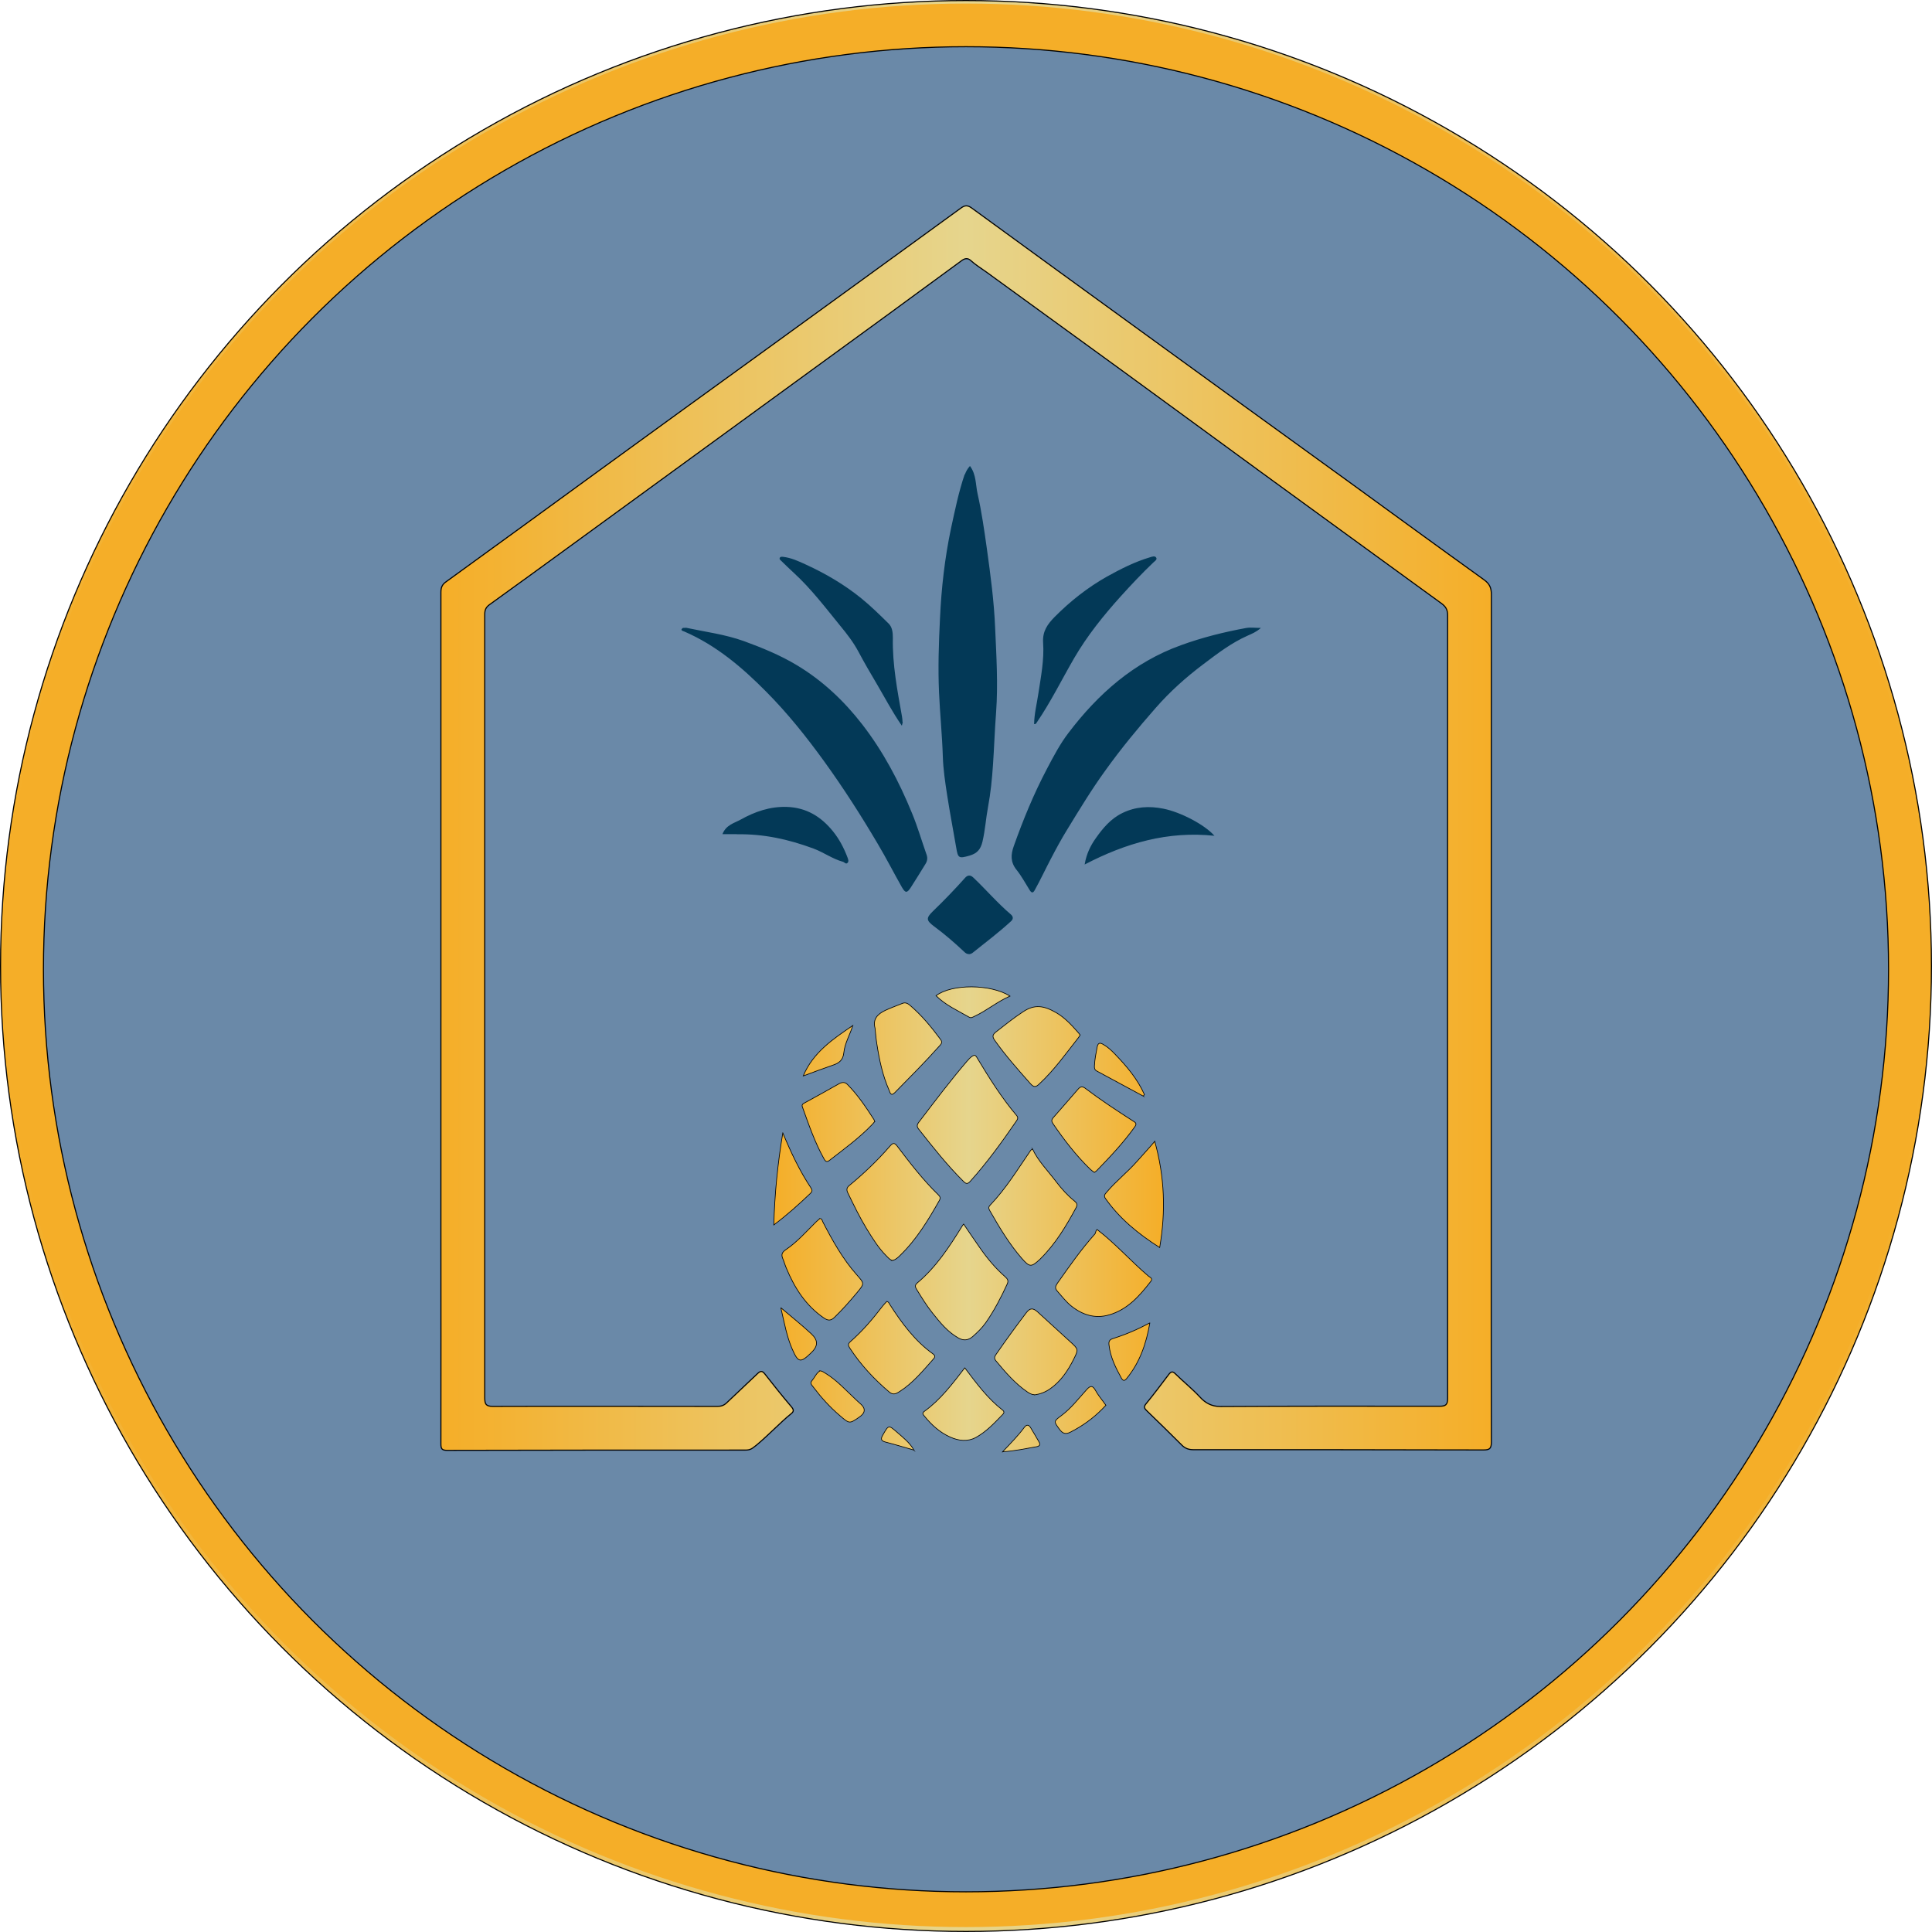 <?xml version="1.0" encoding="UTF-8"?>
<svg xmlns="http://www.w3.org/2000/svg" version="1.1" xmlns:xlink="http://www.w3.org/1999/xlink" viewBox="0 0 1418.4 1418.4">
  <defs>
    <style>
      .cls-1 {
        stroke: #f5ae28;
        stroke-width: 40px;
      }

      .cls-1, .cls-2, .cls-3, .cls-4, .cls-5, .cls-6 {
        stroke-miterlimit: 10;
      }

      .cls-1, .cls-5 {
        fill: none;
      }

      .cls-7, .cls-8, .cls-9 {
        stroke-width: 0px;
      }

      .cls-7, .cls-9 {
        fill: #033957;
      }

      .cls-8 {
        fill: #000;
      }

      .cls-8, .cls-9, .cls-10, .cls-5 {
        display: none;
      }

      .cls-2 {
        fill: url(#Gold_Gadient-2);
      }

      .cls-2, .cls-3, .cls-4, .cls-5, .cls-6 {
        stroke: #000;
      }

      .cls-2, .cls-3, .cls-5, .cls-6 {
        stroke-width: .8px;
      }

      .cls-3 {
        fill: url(#Gold_Gadient);
      }

      .cls-4 {
        fill: url(#Gold_Gadient-3);
        stroke-width: .5px;
      }

      .cls-6 {
        fill: #6a89a8;
      }
    </style>
    <linearGradient id="Gold_Gadient" data-name="Gold Gadient" x1=".4" y1="709.2" x2="1418" y2="709.2" gradientUnits="userSpaceOnUse">
      <stop offset="0" stop-color="#f5ae28"/>
      <stop offset=".5" stop-color="#e6d58d"/>
      <stop offset="1" stop-color="#f5ae28"/>
    </linearGradient>
    <linearGradient id="Gold_Gadient-2" data-name="Gold Gadient" x1="323.7" y1="607.8" x2="1094.7" y2="607.8" xlink:href="#Gold_Gadient"/>
    <linearGradient id="Gold_Gadient-3" data-name="Gold Gadient" x1="568.1" y1="895.2" x2="854.2" y2="895.2" xlink:href="#Gold_Gadient"/>
  </defs>
  <g id="Layer_1" data-name="Layer 1">
    <g id="Pineappole_House" data-name="Pineappole House">
      <g id="circle">
        <circle id="CVircle_Gold" data-name="CVircle Gold" class="cls-3" cx="709.2" cy="709.2" r="708.8"/>
        <circle id="Circle_Black" data-name="Circle Black" class="cls-1" cx="709.2" cy="708.7" r="686.1"/>
        <circle id="Cercle_White" data-name="Cercle White" class="cls-6" cx="709.2" cy="711.6" r="677.3"/>
      </g>
      <path id="House" class="cls-2" d="M323.7,746.8c0-104,0-208,0-311.9,0-3.5.8-5.7,3.8-7.8,37.8-27.3,75.4-54.8,113.1-82.2,40.7-29.6,81.4-59.1,122.2-88.6,47.5-34.5,95.1-68.9,142.6-103.5,3.1-2.3,5.1-2.2,8.1,0,41.2,30.1,82.6,60.1,123.9,90.1,50.7,36.8,101.4,73.6,152.2,110.3,33.3,24.2,66.6,48.5,100,72.5,4,2.9,5.3,5.9,5.3,10.7-.1,167-.1,333.9-.1,500.9,0,40.5,0,81,.1,121.5,0,4.7-1.3,5.7-5.8,5.7-71-.2-142-.2-213-.2-3.4,0-6-.9-8.4-3.3-8.6-8.6-17.3-17.1-26-25.5-1.6-1.6-2.1-2.7-.4-4.8,5.8-7.1,11.3-14.4,16.8-21.7,1.5-1.9,2.7-2.5,4.7-.5,5.9,5.8,12.4,11,18.1,17.1,3.9,4.3,8.5,7,15,7,53.7-.3,107.3-.3,161-.2,4.5,0,5.9-1.1,5.9-5.8-.1-191.6-.1-383.3,0-574.9,0-4.2-1.5-6.5-4.7-8.8-44.4-32.2-88.8-64.6-133.2-96.9-33.7-24.6-67.3-49.3-101.1-73.9-33.1-24.1-66.3-48.1-99.4-72.2-4-2.9-8.2-5.4-11.9-8.8-1.8-1.6-4-1.6-6.3.1-18.9,13.9-37.8,27.7-56.8,41.6-21.4,15.6-42.7,31.1-64.1,46.7-56.3,41-112.5,82-168.8,123-19,13.8-38,27.7-57.1,41.4-2.6,1.9-3.5,3.8-3.5,7,0,191.8,0,383.6,0,575.4,0,4.6.9,6.2,5.9,6.2,55-.2,110,0,165,0,2.7,0,4.7-.7,6.7-2.6,4.4-4.2,18.2-17.2,22.6-21.4,2.2-2.1,3.5-2.3,5.5.3,6.3,8.1,12.8,16.2,19.5,24.1,1.9,2.3,1.7,3.5-.5,5.2-6.6,5.1-21.2,20.3-28,25-1.9,1.3-3.5,1.5-5.4,1.5-73,0-146,0-219,.2-4,0-4.5-1.4-4.5-4.8.1-52.7,0-105.3,0-158,0-51.7,0-103.3,0-155Z"/>
      <path id="Pinapple_Leaves" data-name="Pinapple Leaves" class="cls-7" d="M708.2,348.3c-4.4,12.9-7.1,26.3-10,39.6-4.6,21.8-7.1,44-8.1,66.2-.9,18.1-1.5,36.2-.7,54.3.7,15.8,2.3,31.5,2.8,47.3.3,9.3,1.7,18.5,3.1,27.7,2,13,4.5,25.9,6.7,38.8,1.3,7.9,1.9,8.2,9.7,6,5.5-1.6,8.2-4.4,9.6-10.3,2-8.5,2.5-17.1,4.1-25.6,1.9-10.1,2.9-20.4,3.6-30.6.9-12.9,1.3-25.9,2.3-38.8,1.5-20.7.2-41.2-.7-61.8-.8-19.6-3.4-39-6.1-58.4-1.9-13.5-3.8-26.9-6.8-40.2-1.5-6.7-.9-14.1-5.6-20.4-1.8,2-2.9,4-3.7,6.2ZM500.4,461.8c-.4,1.3,1,1.4,1.9,1.8,23.4,10.1,42.5,26.3,60.2,44.2,15.7,15.8,29.5,33.1,42.6,51.2,14.1,19.5,27.1,39.8,39.3,60.5,6.2,10.4,11.7,21.2,17.7,31.8,2.6,4.5,3.8,4.5,6.6.2,3.7-5.7,7.2-11.5,10.8-17.3,1.3-2.1,1.6-4.2.8-6.6-3.6-10.2-6.6-20.6-10.7-30.5-9.5-23.3-21.2-45.4-36.6-65.3-13.4-17.3-29.1-32.1-47.9-43.4-12.3-7.4-25.5-12.8-38.9-17.7-13.9-5-28.4-6.8-42.4-9.8-1.4.2-2.9-.4-3.3,1.1ZM915.1,461c-16.4,3-32.5,7-48.1,12.7-34.5,12.4-60.8,35.7-82.6,64.4-6.2,8.1-11,17.3-15.8,26.4-9.6,18.2-17.4,37.2-24.3,56.6-2.3,6.4-2.5,11.9,2,17.5,3.7,4.6,6.5,9.9,9.7,15,1.3,2,2.4,2.2,3.6,0,4.2-7.5,7.8-15.3,11.8-22.9,3.9-7.5,7.9-14.9,12.3-22,9-14.7,17.9-29.4,28-43.3,11.4-15.9,23.8-30.9,36.7-45.6,10.5-12,22.3-22.6,35.1-32.2,10.3-7.8,20.5-15.6,32.4-20.9,3.1-1.4,6.3-2.6,9.8-5.7-4.3,0-7.5-.5-10.5,0ZM662.6,530c0-1.3-.2-2.7-.4-4-3.4-19.1-7.1-38.2-6.7-57.8,0-3.7-.4-7.7-3-10.3-6.5-6.4-13-12.8-20-18.5-12.4-10.1-26.2-18.2-40.8-24.9-5.4-2.5-10.8-5-16.8-5.7-1-.1-2.2-.2-2.5,1-.3.9.6,1.4,1.2,2,3,2.9,5.9,5.8,9,8.6,12.9,11.8,23.4,25.7,34.4,39.2,4.8,5.8,9.5,11.9,13.1,18.6,4.4,8.3,9.2,16.5,14,24.6,5.7,9.7,10.9,19.7,18,30,.4-1.7.7-2.3.6-2.9ZM761.3,530.2c10.2-15,18.2-31.3,27.3-47,9.6-16.5,21.5-31.3,34.3-45.5,7.7-8.5,15.5-16.8,23.8-24.7,1-1,3-2.1,2.2-3.5-.9-1.7-3.1-.8-4.5-.4-11.2,3.3-21.6,8.6-31.7,14.2-14.2,8-27,18.1-38.5,29.7-5.2,5.3-8.9,10.5-8.4,18.7.9,12.6-1.6,25.1-3.5,37.6-1.1,7.4-3,14.8-3.1,22.3,1.5.1,1.7-.8,2.1-1.5ZM713.7,699.8c9.7-7.8,19.6-15.2,28.7-23.6,1.7-1.6,1.4-3.4-.2-4.8-9.9-8.4-18.3-18.3-27.7-27.2-2.1-2-4.2-1.8-6,.3-7.6,8.5-15.5,16.7-23.7,24.6-5.1,5-4.8,6.7,1.1,11.1,7.7,5.7,15,12,22,18.6,1,1,2,1.7,3.8,1.7.4-.1,1.3-.2,1.9-.7ZM540.9,612.5c19.5-.4,38.1,3.7,56.4,10.5,7.5,2.8,13.9,7.6,21.6,9.7,1.1.3,2.2,2.2,3.5.6.9-1.1.2-2.6-.2-3.8-2.6-6.9-6-13.4-10.6-19.1-8.7-10.8-19.5-17.5-33.9-18-12.4-.4-23.5,3.5-33.9,9.3-4.7,2.6-10.8,3.9-13.4,10.7,4,0,7.3,0,10.6,0ZM891.6,613.6c-7.2-8.2-24.9-17.4-37.5-19.9-10.4-2.1-20.5-1.5-30.1,3.2-8.5,4.1-14.4,11.2-19.6,18.6-3.6,5.1-6.7,11-8.1,19.2,30.3-15.8,61.1-24.7,95.3-21.1Z"/>
      <path id="Pinapple_Body" data-name="Pinapple Body" class="cls-4" d="M758,843.5c4.3,9.1,11.5,16.2,17.5,24.2,3.9,5.1,8.3,10,13.4,14.1,1.6,1.3,2.3,2.5,1.2,4.7-7.3,13.5-15.1,26.6-26.1,37.5-.2.2-.5.5-.7.7-6.2,5.7-7.4,5.7-13.1-.8-9.2-10.6-16.4-22.6-23.3-34.7-.8-1.4-1.6-2.8,0-4.4,11.7-12.2,20.4-26.6,29.9-40.4.2-.2.5-.3,1.3-.8ZM710.6,778.3c-12.7,14.8-24.4,30.3-36.2,45.8-1.3,1.8-1.3,3.1,0,4.8,10.5,13.3,21,26.6,33.1,38.6,1.8,1.8,3,1.8,4.8-.2,12.5-13.9,23.4-29,33.9-44.3.9-1.3,1.5-2.5.2-4-11.1-13.1-20.2-27.7-29-42.3-.5-.8-.9-1.8-2.2-2-1.8.7-3.3,2.1-4.5,3.6ZM655.5,925.4c-2-.3-3.2-1.8-4.5-3.1-6-5.9-10.3-13-14.7-20.1-5.1-8.4-9.4-17.2-13.7-26.1-1.2-2.4-1.3-4,1.1-5.9,10.7-8.8,20.6-18.3,29.7-28.8,2.3-2.7,3.5-2.4,5.5.3,9.3,12.3,18.8,24.6,29.9,35.4,1.5,1.4,1.8,2.5.8,4.3-8.2,14.5-16.8,28.7-28.9,40.4-1.5,1.5-3.2,3-5.3,3.6ZM707.5,898.7c4,5.9,7.7,11.4,11.5,16.8,5.5,8,11.6,15.4,18.9,21.8,1.8,1.6,2.7,2.9,1.5,5.5-4.5,9.8-9.5,19.4-15.7,28.3-2.7,3.8-6,7-9.5,10.1-3.2,2.8-6.7,3.3-10.6,1.1-7.9-4.5-13.4-11.3-18.9-18.2-4.4-5.5-8-11.4-11.7-17.4-1-1.7-1.6-3,.3-4.7,13.9-11.6,23.6-26.5,33-41.7.2-.4.5-.8,1.1-1.6ZM805.5,902.7c13.7,10.5,24.8,23.3,37.7,34.2,1.1.9,3.4,1.6,1.7,3.8-8.2,10.6-17,20.7-30.5,24.6-10.5,3.1-20,0-28.3-6.8-3.7-3.1-6.6-6.9-9.8-10.5-2-2.3-1.5-3.6,0-5.9,8.7-12.3,17.3-24.7,27.4-36,1-1.1.5-2.6,1.7-3.4ZM601.7,894.6c2,0,1.9,1.6,2.4,2.5,7.1,13.7,14.6,27.2,24.9,38.8,5.7,6.4,5.7,6.5.2,13.1-5.2,6.2-10.6,12.4-16.5,18.1-2.7,2.6-4.7,2.6-7.7.6-13.5-9.2-21.7-22.2-27.8-36.9-.9-2.1-1.5-4.4-2.4-6.5-1.4-3.1-.8-4.9,2.2-6.9,8.3-5.6,14.9-13.2,22-20.2.9-.9,1.9-1.7,2.7-2.4ZM759.5,1024c-2-.1-3.7-1-5.4-2.2-9-6.2-16-14.4-22.9-22.7-1.5-1.8-1.1-3.1.1-4.8,7.2-10.4,14.6-20.6,22.2-30.6,2.8-3.7,5.1-3.3,8.1-.7,8.1,7.4,16.1,14.7,24.2,22.1,6,5.5,6.1,5.5,2.4,12.9-4.3,8.5-9.5,16.3-17.5,21.8-3.4,2.3-7.1,3.7-11.2,4.3ZM651,955.5c1.4.2,1.7,1.2,2.2,2.1,8.8,13.7,18.4,26.8,31.8,36.4,1.5,1.1,1.7,2.1.4,3.6-7.7,8.6-15,17.7-24.9,24-2.4,1.5-4.6,2.9-7.6.4-11.1-9.4-20.9-19.9-28.9-32.1-1.3-2-1.7-3.2.4-5,8.8-7.7,16.3-16.5,23.4-25.8,1-1.3,2.2-2.5,3.2-3.6ZM793,759.8c-.4.7-.7,1.3-1.1,1.8-9.2,11.7-17.9,24-28.9,34.2-2.4,2.3-3.9,2.7-6.4-.1-9.1-10.3-18.3-20.6-26.3-31.9-1.8-2.6-1.8-4,.8-6.1,6.5-5.1,13-10.3,20-14.9,8.4-5.6,15.2-4.6,24.4.7,6,3.5,10.9,8.7,15.5,13.9.7.7,1.2,1.5,1.9,2.3ZM803.4,860.7c-1.1-.8-2.1-1.4-2.9-2.2-10.4-10.1-19.2-21.5-27.4-33.5-1.2-1.7-1.2-2.9.1-4.4,6.1-7,12.3-14,18.3-21,2-2.3,3.5-2,5.7-.3,11.1,8.4,22.8,16.1,34.5,23.6,1.9,1.2,3.2,1.8,1.4,4.4-8.2,11.5-17.9,21.8-27.7,31.9-.5.6-1.3,1-1.9,1.5ZM642.4,754.8c-1.8-6.8,2.1-10.4,7.5-13,4.1-1.9,8.3-3.4,12.5-5.1,2.1-.9,3.8-.2,5.5,1.2,8.7,7.4,15.9,16.1,22.6,25.2,1.5,2,.7,3.2-.7,4.7-10.5,11.8-21.7,23-32.8,34.3-3,3.1-3.6,0-4.3-1.8-4.8-10.9-7.2-22.5-9-34.2-.6-3.8-.9-7.6-1.3-11.4ZM847.8,838c7.3,26.2,8.1,51.5,3.6,77.9-15.7-10-29.4-21.2-39.9-36.1-1.5-2.2,0-3.3,1.1-4.7,6.8-8,15-14.4,22-22.3,4.1-4.7,8.4-9.2,13.2-14.9ZM642.1,823.5c-.6.7-1.2,1.5-1.8,2.1-9.5,9.9-20.5,17.9-31.2,26.2-1.8,1.4-2.8,1.2-3.9-.6-6.9-12.2-11.4-25.4-16.1-38.5-.6-1.6.2-2.3,1.6-3,8.5-4.6,16.9-9.3,25.2-14,2.3-1.3,4.5-1.4,6.3.5,7.6,7.7,13.6,16.7,19.4,25.7.3.4.3.9.6,1.6ZM708.3,1004.2c8.6,11.4,16.7,22.4,27.6,30.9,1.7,1.3,1.3,2.4,0,3.6-5.9,6.1-11.7,12.3-19.2,16.5-6.3,3.5-13,2.6-19.2-.2-7.6-3.4-13.6-8.9-18.8-15.3-1-1.2-2-2.2,0-3.6,11.9-8.6,20.6-20.2,29.7-32ZM574.7,831.7c6.2,14.9,12.5,28.1,20.6,40.3,1.1,1.7,1.2,2.7-.4,4.2-8.3,7.9-16.8,15.6-26.8,23.1.6-22.8,2.8-44.6,6.6-67.6ZM844.2,971.1c-2.7,15.7-7.5,29.2-17,40.9-1.7,2.1-2.8,1.8-4-.4-4.2-7.6-8-15.3-9-24.1-.3-2.5.1-3.9,2.9-4.8,9-2.8,17.7-6.5,27.1-11.5ZM741.5,731.3c-9.6,4.2-17.1,10.7-26,14.8-1.4.6-2.4,1.6-4.1.6-8.3-4.8-17.2-8.7-24.2-15.7,11.6-8.8,40.1-8.6,54.2.2ZM601.8,1006.4c2,.1,3.1,1.2,4.4,1.9,8.3,5.1,14.7,12.3,21.8,18.9,1.2,1.1,2.4,2.3,3.7,3.4q5.9,5.1-.7,9.7c-7.4,5.1-7.3,5.1-14.4-1-7.4-6.3-13.8-13.4-19.6-21.1-1-1.3-2.5-2.7-1-4.4,2.1-2.5,3.3-5.7,5.9-7.3ZM811.8,1031.8c-.9,1-1.7,1.8-2.5,2.6-6.8,6.9-14.6,12.5-23.2,16.9-3.6,1.9-5.8,1.4-8.3-2-4.2-5.8-4.4-5.7,1.5-10.1,7.1-5.3,12.5-12.4,18.4-18.9,3-3.4,4.6-3.1,6.7.7,1.6,2.9,3.7,5.5,5.7,8.2.6.8,1.1,1.6,1.8,2.5ZM839.3,804.7c-11.4-6.1-22.7-12.3-34.1-18.4-1.7-.9-1.8-2.3-1.7-3.8.2-4.7,1.1-9.2,2-13.8.6-3.3,2.2-3.3,4.5-1.9,3.2,1.8,5.9,4.3,8.4,6.9,8.7,9,16.7,18.4,21.8,29.9-.3.4-.6.7-.9,1.1ZM589.7,789.9c7.3-17.4,21.9-27.1,36.4-37-2.1,6.8-5.9,13-6.6,20-.6,5.5-3.5,7.6-8,9.1-7.3,2.5-14.5,5.2-21.7,7.9ZM573.4,960.2c8.3,7,15.5,12.8,22.3,19.1,5.2,4.9,4.9,9.1-.3,14-7.8,7.5-9.4,7.2-13.8-2.9-4-9.2-5.7-18.9-8.3-30.1ZM736,1065.9c6.2-6.5,11.6-12,16.1-18.1,1.5-2,3.1-1.9,4.4.1,2.2,3.5,4.2,7.2,6.3,10.7,1.3,2.2.1,3.2-1.7,3.5-7.8,1.3-15.6,3.2-25.1,3.7ZM671,1064.6c-7-2-13.9-4.1-20.9-5.9-3.5-.9-3.6-2.4-1.9-5.3,4.2-7.3,4.1-7.4,10.5-1.8,4.5,3.9,9.2,7.6,12.3,13Z"/>
    </g>
    <path id="BRUCECARTA" class="cls-9" d="M1359,1393.1c-8.7-2.1-16.1-6.3-22.4-12.8-10.1-10.3-18.9-21.6-27-33.5-6.1-9-12.2-18.1-18.4-27.1-2.3-3.3-1.5-6.2,2.4-7.5,6.2-2,12.3-4.3,17.8-7.7,6.9-4.3,12.1-9.9,15.8-17.3,4.8-9.5,3.9-19.5,3.3-29.4-.6-9.3-3.9-18.1-10.7-25-7.4-7.5-16.5-12-26.7-14.7-14.6-3.8-29.6-4.4-44.5-4.5-22.8-.1-45.7.1-68.5-.3-8.6-.2-17.3-.9-25.9-.9-1.8,0-3.8-.4-4.8,1.7-2.3,5,1.7,10.9,7,11.3,16.9,1.5,19.4,3.8,19.5,19.4,0,22,0,44,0,66h0c0,22.8,0,45.7,0,68.5,0,7.8-2.6,11.5-9.4,13.5-2.8.8-5.9,1-8.9,1.2-13.2,1.1-24.1-1.4-28.9-17.8-1.3-4.3-3.1-8.4-4.6-12.6-5.6-16.1-11.9-32-17.3-48.2-6.9-20.4-14.4-40.7-20.8-61.3-3.9-12.4-8.5-24.5-11.5-37.1-.8-3.5-2.5-4.8-6.3-4.8-12.8.2-25.5,2-38.4.3-7.7-1-7.5-.5-5,7.1,1.8,5.4,5.1,10.9,3.6,16.8-1.8,6.9-4.5,13.5-6.9,20.2-3,8.6-5.8,17.2-8.9,25.8-2.6,6.8-4.6,13.9-7.3,20.6-2.9,7.2-5.4,14.6-8.2,21.8-6.8,17.4-12.5,35.3-18.9,53-3,8.2-8,14.6-17.3,16.1-2.5.4-3.2,2.1-3,4.4.2,1.7.6,3.3.6,4.9,0,2.5.8,3.4,3.6,3.1,14.9-1.5,29.9-.8,44.8,0,1.4,0,2.6.4,3.3-1.2,2.6-5.6-.5-11.4-6.6-11.9-7.8-.7-11-4.5-8.9-11.9,2.6-9.4,5.9-18.7,9.3-27.8,1.4-3.7,4.1-5.9,9.1-5.7,15.6.5,31.3.3,47,0,4.3,0,6.3,1.6,7.7,5.4,3.3,9.2,7.5,18.1,9.9,27.7,1.3,5.4,0,9-5.2,11.1-3.6,1.5-7.5,1.2-11.3,1.9-5.3,1-7.8,5-6,10.1.5,1.5,1.2,2.6,3.1,2.6,9.3-.4,18.6-.4,27.9-1,10-.6,20-.4,29.9-.1,15.3.4,30.6,2,45.9,1.4,10.5-.4,20.9-1.5,31.4-1.6,15.1,0,30.3.5,45.4.9,2.3,0,4.7,0,7,.3,2.8.4,5.8,1.7,6.6-2.7,1.2-6.8,0-9.7-4.8-10.3-4.4-.6-9,0-13.4-1.3-4.1-1.1-6.9-3.4-7.6-7.6-.5-3.1-1-6.3-1-9.4-.1-16.5-.1-33,0-49.5,0-1.9-1-5.2,2.1-5.2,3.7,0,8.2-2.5,11,1.7,10.5,16.1,20.9,32.2,32,47.9,6.5,9.2,12.4,18.8,19.4,27.6,2.2,2.8,3.5,7.3,8.8,7.6,19.4,1.1,38.9.1,58.4,1.7,2.5.2,5.5,1,6.1-3.1.9-5.8-.7-10.1-4.5-11.1ZM1060.5,1330.8c0,.3-.1.5-.3.8-.3.4-.8.7-1.6.8-.6.1-1.3.2-2.2.2-.3,0-.6,0-.9,0-6.5,0-13,0-19.5,0-6.5,0-13,0-19.5,0-3.9,0-5.1-1.1-3.7-5,5.9-16.4,11.5-32.9,17.5-49.2,2.2-6,2.8-12.6,6.7-19.5,2.1,5.6,3.9,10.1,5.3,14.6,2.1,6.7,4.1,13.3,6.2,20,2.1,6.7,4.1,13.3,6.4,19.9,1.5,4.4,3,8.8,4.6,13.2.5,1.3.8,2.3.9,3.1s0,.7,0,1ZM1275.7,1283.7c-5.8,12-16.1,17.6-28.3,20.6-5.5,1.4-11.2,1.3-16.9,1.2-3.7,0-4.9-1.6-4.9-5.2.1-11.2,0-22.3,0-33.5h0c0-11.2,0-22.3,0-33.5,0-3.6,1-5.1,4.8-5,7.8.2,15.7-.2,23.3,1.9,12.1,3.3,20.9,10.5,23.6,23.1,2.2,10.1,3.1,20.3-1.7,30.2ZM132.3,1393.3c-11.9-2.5-20.4-9.8-27.9-18.6-13.9-16.5-26-34.2-37.6-52.4-5.6-8.8-5.6-8.6,4.5-11.6,9.4-2.9,18.4-7.4,24.4-15.3,10.4-13.7,11-29.5,6.7-45.6-4.5-16.7-16.7-25.6-32.5-30.5-14.1-4.3-28.8-5.3-43.3-5.5-31.8-.6-63.6.2-95.4-1.2-8.1-.4-9.5,1.6-8.1,9.8.3,2,1.2,3,3.2,3.1,1.8,0,3.7-.1,5.5.1,12,1.7,17.4,2.2,17.3,18.2-.2,31.5,0,63,0,94.5,0,13.7,0,27.3,0,41,0,8.8-4.1,13.3-12.6,14.3-3,.3-6,.7-8.9.9-6.5.3-4.1,5.2-4.5,8.6-.4,4,2.1,4.8,5.4,4.5,3.8-.3,7.6-.7,11.4-.8,20.1-.4,40.2-1.3,60.4-.2,6.3.3,12.7-.4,19,.6,5.2.8,6.8-.4,7.4-5.4.6-5.2-1-7.5-5.8-7.9-2.2-.2-4.3,0-6.5-.1-10-.4-16-6.2-15.4-16,.5-8.1.1-16.3.1-24.5,0-9.3,0-18.7,0-28,0-1.4-.4-3.1,1.1-4.1,2.5-1.7,11-.1,12.7,2.5,3.8,5.6,7.5,11.3,11.3,16.9,6.6,9.9,13.3,19.8,19.8,29.8,6.4,9.9,14.1,18.8,20.1,29,1.7,2.9,3.7,7.2,7.9,6.8,4.1-.4,7.9.2,11.9.3,15.5.4,31-.7,46.4,1,2.5.3,5.9,1.2,6.6-3.2,1-7.1.2-9.8-4.5-10.8ZM48,1286.2c-6.1,11-16.4,15.7-27.9,18.2-5.1,1.1-10.5,1.4-15.9,1.3-4.1,0-5.6-1.1-5.5-5.4.3-11.2,0-22.3,0-33.5,0-11,.2-22,0-33,0-4.2,1.4-5.4,5.5-5.3,9.8.2,19.6-.2,28.8,4.1,9.8,4.5,15.9,11.7,18.1,22.6,2.2,10.8,2.4,21.1-3.2,31ZM-85,1349c-1.1-17.5-10.6-28.9-25.5-36.2-8.5-4.2-17.6-7.4-28.8-7.6,4.3-2.2,7.4-2.9,10.6-3.8,10.7-2.9,20.5-7.4,27.7-16.3,8.9-11,10.3-23.6,7.6-36.8-2.1-10.1-7.4-18.4-16.7-23.6-14.9-8.4-31.4-10.6-48-11-38.1-.8-76.3.6-114.4-1.3-6.8-.3-6.7,0-6.8,7-.1,4.6,1.7,5.9,6.1,6,16.5.3,20,4.1,20,20.6,0,39.1,0,78.3,0,117.4,0,5.8,0,11.7,0,17.5-.2,6.5-3.7,10.4-10.2,11.6-3.4.6-6.9,1.3-10.4,1.4-4.9.1-5.9,2.4-5.8,7,0,5.3,2,6.8,7.1,6.4,19.9-1.4,39.9-2,59.8-1.9,23.3,0,46.6.1,70-.2,12.3-.2,23.5-3.5,34.1-10.4,16.9-11,24.9-25.7,23.6-45.9ZM-203.1,1263.7h0c0-10,0-20,0-30,0-3.8,1.3-5.4,5.2-5.3,9.3.3,18.6,0,27.9,1,19.1,2.2,31.8,23.9,26.6,43.2-4.8,17.5-21,24.2-36.9,25.7-6.1.6-12.3,0-18.5.3-3.3,0-4.4-1.3-4.3-4.5.1-10.2,0-20.3,0-30.5ZM-141.9,1372.5c-5.7,11.2-16.3,14.8-27.7,17.1-5.9,1.2-11.9,1.1-16.4,1.1-5.1,0-8.8,0-12.5,0-3.5.1-4.7-1.5-4.7-4.8,0-22.5,0-45,0-67.4,0-2.9.6-4.9,4.1-4.9,10.8.1,21.6,0,32.2,2.5,6.8,1.6,12.8,4.5,18.4,8.5,4.9,3.5,7.4,8.8,8.9,14,3.3,11.4,3.1,23.1-2.4,34ZM590.7,1351.6c0,11.5,0,23,0,34.5,0,3,.7,4.7,4.2,4.6,19.8-.5,39.6,1.2,59.3-1.9,12.1-1.9,21.5-7.9,28.5-18,2.9-4.1,4.7-8.7,7-13.1,1.8-3.4,3.9-4,7.3-3,8.9,2.7,8.6,2.6,6.9,11.6-2.1,11.1-3.6,22.3-5.1,33.4-.5,4-1.9,7.2-6.3,6.5-5.9-1-11.6.2-17.4.2-47.6,0-95.3,0-142.9.2-4.3,0-8.6.5-12.9.8-2.9.2-4.8-1.1-4.3-4,.5-3.2-2.5-7.9,3.2-9,3.9-.8,8-.6,11.9-1.4,6.4-1.2,9.4-4.7,9.9-11.2.2-2.3.1-4.7.1-7,0-43,0-86,0-128.9,0-1.2,0-2.3,0-3.5-.3-12-4.1-16-16.1-16.7-1.7-.1-3.3-.2-5,0-3.1.2-4.2-1.3-4-4.2,0-1.2,0-2.3,0-3.5-.5-4.2,1.3-5.5,5.4-5.4,18.3.5,36.6,1,54.9,1.1,17.5.2,35,.6,52.5-.3,17.2-.8,34.3-.4,51.4-.8,6-.1,6.3.7,6.8,6.5,1,10.6.7,21.3,1.1,31.9.2,4.2-.9,5.7-5.5,5.9-6.6.3-10.8-.7-13.1-8.1-4.5-14-16.2-18.7-29.7-20.4-14.4-1.8-28.9-.6-43.4-1-3.1,0-4.5.9-4.5,4.2,0,21,0,42,0,63,0,2.6.8,4,3.7,4,12.6-.2,25.2.2,37.9-1.6,8.8-1.3,15.8-8.5,16.5-17.8.2-1.9-.4-4.6,2-5.1,3.5-.7,7.2-1.5,10.8-.3,1.5.5,1.2,2.3,1.2,3.6,0,18.7,0,37.3,0,56,0,3.3-1.3,4.5-4.4,4.3-1.8-.1-3.7-.1-5.5,0-2.7,0-3.7-1.3-4-3.9-1.6-12.6-5.8-17.2-18.1-19.5-12.2-2.3-24.6-1.2-36.9-1.4-3.3,0-3.2,2.2-3.2,4.5,0,11.5,0,23,0,34.5ZM146.9,1298c0-20.5,0-37.2,0-53.8,0-14-3.8-17.9-17.9-18.7-7.1-.4-8-1.7-6.8-8.6.6-3.6,2.3-4.5,5.8-4.3,24.3,1.3,48.6,1.2,72.9.9,5.3,0,10.6-.5,15.9-.9,4.2-.3,5.3,2.1,4.9,5.6-.3,3,1.8,7.4-4.3,7.5-4.1,0-8.5.2-12.3,1.5-8.4,2.9-8.2,10.6-8.2,17.5-.2,33.3,0,66.6,0,100,0,5.2.6,10.3,1.8,15.3,5.2,22.6,21.4,31.4,42.6,30.3,8.7-.5,17.2-2.2,24.3-7.8,10.9-8.6,14.4-20.7,16.4-33.6,1.2-8.1.9-16.3.9-24.4,0-27,0-54,0-81,0-13.3-4.4-18-17.5-17.8-6.4,0-5.3-3.5-5.5-7.4-.3-4.3,1.1-6.3,5.6-5.7,11.3,1.5,22.6,1.1,33.9,1,6.1,0,12.3-.5,18.4-.9,5.4-.4,4.4,3.8,4.9,6.8.6,3.4-.4,5.6-4.5,6-17.4,1.7-19.3,3.9-19.3,21.3,0,33.3.8,66.7-.5,99.9-.8,20.6-7.9,39.4-26.4,51.8-9.3,6.2-19.8,9.2-30.7,10.7-17.3,2.4-34.7,2.1-51.5-2.8-25-7.3-38.6-24.9-41.9-50.3-2.6-20.5-.3-41.3-1-58ZM1692.6,1393.6c-6.5-1.2-11.5-4.3-13.9-10.7-8.1-21-14.9-42.5-22.7-63.7-5.1-13.8-9.6-27.8-14.6-41.6-7.1-19.8-14.2-39.7-19.1-60.2-.8-3.5-2.8-5.4-6.8-4.9-4.6.6-9.3.8-13.9,1-8.8.5-17.6-.3-26.4-.9-3.5-.3-5.1.9-3.6,4.7.9,2.3,1.9,4.6,2.5,7.1,1,4.4,3.7,8.6,1.9,13.5-4.3,11.7-8.5,23.3-12.7,35-6.6,18.4-13.1,36.8-19.6,55.2-5,14.3-9.7,28.7-15,42.8-3.9,10.2-6.9,21.4-20.6,23.8-4.2.7-1.8,6-2,9.2-.2,2.9,2.3,2.7,4.3,2.7,7.2,0,14.3,0,21.5,0,0,0,0,0,0,0,6.5,0,13,0,19.5,0,6.6,0,7.1-.7,7.4-7.3.3-5.6-3.8-4.9-6.9-5.5-9.8-1.9-11.9-5.9-8.6-15.2,2.7-7.8,6.3-15.3,8.1-23.5.8-3.8,2.7-6.5,7.7-6.9,4.9-.3,9.6.3,14.4.3,12.2-.1,24.3,0,36.5,0,1.8,0,4-.7,5,2,3.3,9.4,7,18.6,10,28.2,3,9.6,0,13.6-9.9,14.9-1.1.2-2.3.3-3.5.1-8.3-1.1-9,4.4-7.7,10.4.5,2.5,1.6,3.1,4.1,3,28.5-1,56.9-1.3,85.4.2,1.3,0,2.7.3,3.7-.9,3-3.4.3-11.9-4.2-12.7ZM1604.6,1332.6c-13.6,0-27.3,0-40.9,0-4.2,0-4.2-2-3.1-5.1,6-16.8,12-33.7,17.9-50.5,2-5.6,3.6-11.3,5.4-16.9.5,0,.9,0,1.4,0,3,9.1,6.2,18.1,9.1,27.2,4.4,13.7,8.5,27.5,13.1,41.2,1.3,3.7.1,4.1-2.8,4.1ZM842.6,1305.5c.2,10.8-.2,18.6,1.1,26.4,2.7,15.9,7.6,31,19.3,42.6,7.7,7.7,17.6,11.8,28.5,13.1,20.9,2.5,38-4.8,52.1-20.1,3.7-4,7.6-8,10.4-12.7,2.6-4.3,5.6-2.7,8.9-.9,3.6,2,4.7,4.1,2.5,8-10.8,19.3-25.8,34.1-46.7,41.9-27,10.1-53.9,9-80.5-2.7-16.4-7.2-29.2-18.9-38.1-33.9-7.7-12.9-12.3-27.3-13.5-42.8-1-13.1-.6-25.9,2.2-38.6,1.4-6.5,3.5-12.8,6.3-18.9,9.9-21.7,26.1-37.1,47.3-47.7,12.9-6.4,26.7-8.8,40.9-9.8,21.6-1.5,41.4,3.8,60.1,14.4,1.1.7,2.5,1,3.7,1.6,7.8,4.1,13.5,8.7,12.3,19.4-.8,7.6.4,15.6.6,23.4,0,3.4-1.2,4.5-4.5,3.8-5.4-1.1-10.9-1.1-16.4,0-3,.6-5.2.2-5.6-3.5-1-8.3-3.4-16.4-6.9-23.8-4.9-10.3-13-17.9-24.5-20-13.7-2.5-26.7-.2-36.9,10.2-9,9.2-14.9,20.5-18,32.9-3.3,13.2-5.6,26.7-4.4,37.6ZM430.7,1209.3c24.7-.3,46.6,8,67,21.3,4.8,3.1,4.5,8,4.8,12.4.5,8.5.2,17,.4,25.5,0,4.1-2.2,4.3-5.2,3.6-5.5-1.2-11-1.2-16.4-.2-3.8.7-4.7-.9-5.3-3.9-1.6-8.2-3.5-16.2-7.3-23.7-4.8-9.4-11.9-16.7-22-19-11-2.5-22.3-2.1-32.6,4.7-16.7,11.1-22.5,28.2-26.2,46.3-2.5,12.4-3.9,25-3,37.7,1.1,17.3,3.3,34.2,12.6,49.6,8.4,14,20.2,21.7,35.8,23.8,24.1,3.1,43.1-6.3,57.7-25.2,1.8-2.4,4-4.6,5.4-7.2,2.5-4.6,6-3.4,9.3-1.7,3.5,1.9,4.9,4.9,2.5,8.7-7.4,11.4-15.1,22.5-26.5,30.6-14.5,10.2-30.4,15.4-48,17.1-11,1-21.8.7-32.2-1.8-18.4-4.4-35.2-12.2-48-27.2-7.7-8.9-14-18.5-18.2-29.4-5.8-15.1-7.2-30.9-6.4-47,1.6-28.8,13-52.9,35.2-71.5,19.2-16.2,41.7-23.4,66.7-23.6ZM1467.7,1307c0,23.8,0,47.6,0,71.5,0,9.9,4.5,14.5,14.5,15.1,3.2.2,6.3.3,9.4.9,5.8,1.1,3.4,5.9,3.8,9.3.4,3.2-2,3.8-4.6,3.5-20.8-1.9-41.6-.8-62.4-.9-11,0-22-.7-32.9,1-3.2.5-5.2-.6-4.8-4.3.1-1.7.1-3.3,0-5-.2-3.2,1.4-4.5,4.5-4.5,4,0,8,.3,11.9-.6,6.9-1.5,9.4-4.5,10.4-13.1.3-2.1.2-4.3.2-6.5,0-46,0-91.9,0-137.9,0-6-.9-7-7-6.8-7.8.3-15.6.8-23.1,3.2-11.5,3.6-16.6,12.6-19.8,23.1-2,6.7-8.7,10.3-15.1,7.3-1.9-.9-2-2.5-1.8-4.2,1.7-13.1.3-26.3,1.6-39.4.5-4.7,1.8-6.3,6.5-6.2,44.1,1.4,88.2,1.5,132.4,1,11.8-.1,23.6-.9,35.4-.9,4.1,0,5.5,1.5,5.8,5.5.9,11.1.9,22.3,1,33.4,0,.7,0,1.3,0,2,.2,2.9,3.1,6.7-.4,8.6-3.4,1.8-7.8.5-11.8.4-1.6,0-2-1.7-2.3-2.9-1.3-4.8-3.3-9.4-5.8-13.7-4.2-7.5-9.9-13.6-18.9-14.9-7.2-1.1-14.5-1.5-21.8-2.1-4.4-.4-5.2,2.1-5.2,5.9,0,24.2,0,48.3,0,72.5h0Z"/>
  </g>
  <g id="Layer_2" data-name="Layer 2" class="cls-10">
    <path class="cls-9" d="M-1.1,1266.8c0-11,.1-22,0-33,.2,11,0,22,0,33,0,11.2.2,22.3,0,33.5.3-11.2,0-22.3,0-33.5Z"/>
    <path class="cls-9" d="M1058.7,1332.4c-.6.1-1.3.2-2.2.2.9,0,1.6,0,2.2-.2Z"/>
    <path class="cls-9" d="M1055.5,1332.6c.3,0,.6,0,.9,0-.3,0-.6,0-.9,0h0Z"/>
    <rect class="cls-5" x="-544.4" y="-72.1" width="2494.9" height="1822.3"/>
    <path class="cls-8" d="M702.8,1458.5c-339.8,0-679.6,0-1019.4,0-3.7,0-4.6-.8-4.6-4.6,0-442.9,0-885.9,0-1328.8,0-3.7.8-4.6,4.6-4.6,679.6,0,1359.2,0,2038.8,0,3.7,0,4.6.8,4.6,4.6,0,442.9,0,885.9,0,1328.8,0,3.7-.8,4.6-4.6,4.6-339.8-.1-679.6,0-1019.4,0ZM323.7,746.8c0,51.7,0,103.3,0,155,0,52.7,0,105.3,0,158,0,3.5.4,4.8,4.5,4.8,73-.2,146-.1,219-.2,1.9,0,3.5-.2,5.4-1.5,6.9-4.8,12.5-11,19-16,2.2-1.7,2.4-2.9.5-5.2-6.6-7.9-13.1-15.9-19.5-24.1-2-2.6-3.4-2.3-5.5-.3-4.4,4.2-9.2,8.2-13.6,12.4-2,1.9-4,2.6-6.7,2.6-55,0-110-.2-165,0-5,0-5.9-1.5-5.9-6.2.1-191.8.1-383.6,0-575.4,0-3.2.9-5.2,3.5-7,19.1-13.7,38.1-27.6,57.1-41.4,56.3-41,112.5-82,168.8-123,21.4-15.6,42.7-31.1,64.1-46.7,19-13.8,37.9-27.6,56.8-41.6,2.3-1.7,4.5-1.7,6.3-.1,3.7,3.4,7.9,5.9,11.9,8.8,33.1,24.1,66.3,48.1,99.4,72.2,33.7,24.6,67.4,49.3,101.1,73.9,44.3,32.4,88.7,64.7,133.2,96.9,3.3,2.4,4.7,4.7,4.7,8.8-.1,191.6-.1,383.3,0,574.9,0,4.7-1.4,5.8-5.9,5.8-53.7,0-107.3-.1-161,.2-6.6,0-11.1-2.7-15-7-5.7-6.1-12.1-11.3-18.1-17.1-2-2-3.3-1.4-4.7.5-5.5,7.3-11.1,14.6-16.8,21.7-1.7,2.1-1.2,3.3.4,4.8,8.7,8.5,17.4,16.9,26,25.5,2.4,2.4,4.9,3.3,8.4,3.3,71,0,142,0,213,.2,4.5,0,5.8-1,5.8-5.7-.2-40.5-.1-81-.1-121.5,0-167,0-333.9.1-500.9,0-4.8-1.3-7.8-5.3-10.7-33.4-24-66.7-48.3-100-72.5-50.7-36.8-101.4-73.6-152.2-110.3-41.3-30-82.6-60-123.9-90.1-3-2.2-5-2.3-8.1,0-47.5,34.6-95,69-142.6,103.5-40.7,29.5-81.5,59-122.2,88.6-37.7,27.4-75.3,54.9-113.1,82.2-3,2.1-3.8,4.3-3.8,7.8,0,104,0,208,0,311.9ZM1175.8,1311h0c0,22.8,0,45.7,0,68.5,0,7.8-2.6,11.5-9.4,13.5-2.8.8-5.9,1-8.9,1.2-13.2,1.1-24.1-1.4-28.9-17.8-1.3-4.3-3.1-8.4-4.6-12.6-5.6-16.1-11.9-32-17.3-48.2-6.9-20.4-14.4-40.7-20.8-61.3-3.9-12.4-8.5-24.5-11.5-37.1-.8-3.5-2.5-4.8-6.3-4.8-12.8.2-25.5,2-38.4.3-7.7-1-7.5-.5-5,7.1,1.8,5.4,5.1,10.9,3.6,16.8-1.8,6.9-4.5,13.5-6.9,20.2-3,8.6-5.8,17.2-8.9,25.8-2.6,6.8-4.6,13.9-7.3,20.6-2.9,7.2-5.4,14.6-8.2,21.8-6.8,17.4-12.5,35.3-18.9,53-3,8.2-8,14.6-17.3,16.1-2.5.4-3.2,2.1-3,4.4.2,1.7.6,3.3.6,4.9,0,2.5.8,3.4,3.6,3.1,14.9-1.5,29.9-.8,44.8,0,1.4,0,2.6.4,3.3-1.2,2.6-5.6-.5-11.4-6.6-11.9-7.8-.7-11-4.5-8.9-11.9,2.6-9.4,5.9-18.7,9.3-27.8,1.4-3.7,4.1-5.9,9.1-5.7,15.6.5,31.3.3,47,0,4.3,0,6.3,1.6,7.7,5.4,3.3,9.2,7.5,18.1,9.9,27.7,1.3,5.4,0,9-5.2,11.1-3.6,1.5-7.5,1.2-11.3,1.9-5.3,1-7.8,5-6,10.1.5,1.5,1.2,2.6,3.1,2.6,9.3-.4,18.6-.4,27.9-1,10-.6,20-.4,29.9-.1,15.3.4,30.6,2,45.9,1.4,10.5-.4,20.9-1.5,31.4-1.6,15.1,0,30.3.5,45.4.9,2.3,0,4.7,0,7,.3,2.8.4,5.8,1.7,6.6-2.7,1.2-6.8,0-9.7-4.8-10.3-4.4-.6-9,0-13.4-1.3-4.1-1.1-6.9-3.4-7.6-7.6-.5-3.1-1-6.3-1-9.4-.1-16.5-.1-33,0-49.5,0-1.9-1-5.2,2.1-5.2,3.7,0,8.2-2.5,11,1.7,10.5,16.1,20.9,32.2,32,47.9,6.5,9.2,12.4,18.8,19.4,27.6,2.2,2.8,3.5,7.3,8.8,7.6,19.4,1.1,38.9.1,58.4,1.7,2.5.2,5.5,1,6.1-3.1.9-5.8-.7-10.1-4.5-11.1-8.7-2.1-16.1-6.3-22.4-12.8-10.1-10.3-18.9-21.6-27-33.5-6.1-9-12.2-18.1-18.4-27.1-2.3-3.3-1.5-6.2,2.4-7.5,6.2-2,12.3-4.3,17.8-7.7,6.9-4.3,12.1-9.9,15.8-17.3,4.8-9.5,3.9-19.5,3.3-29.4-.6-9.3-3.9-18.1-10.7-25-7.4-7.5-16.5-12-26.7-14.7-14.6-3.8-29.6-4.4-44.5-4.5-22.8-.1-45.7.1-68.5-.3-8.6-.2-17.3-.9-25.9-.9-1.8,0-3.8-.4-4.8,1.7-2.3,5,1.7,10.9,7,11.3,16.9,1.5,19.4,3.8,19.5,19.4,0,22,0,44,0,66ZM-1.1,1353.1c0-9.3,0-18.7,0-28,0-1.4-.4-3.1,1.1-4.1,2.5-1.7,11-.1,12.7,2.5,3.8,5.6,7.5,11.3,11.3,16.9,6.6,9.9,13.3,19.8,19.8,29.8,6.4,9.9,14.1,18.8,20.1,29,1.7,2.9,3.7,7.2,7.9,6.8,4.1-.4,7.9.2,11.9.3,15.5.4,31-.7,46.4,1,2.5.3,5.9,1.2,6.6-3.2,1-7.1.2-9.8-4.5-10.8-11.9-2.5-20.4-9.8-27.9-18.6-13.9-16.5-26-34.2-37.6-52.4-5.6-8.8-5.6-8.6,4.5-11.6,9.4-2.9,18.4-7.4,24.4-15.3,10.4-13.7,11-29.5,6.7-45.6-4.5-16.7-16.7-25.6-32.5-30.5-14.1-4.3-28.8-5.3-43.3-5.5-31.8-.6-63.6.2-95.4-1.2-8.1-.4-9.5,1.6-8.1,9.8.3,2,1.2,3,3.2,3.1,1.8,0,3.7-.1,5.5.1,12,1.7,17.4,2.2,17.3,18.2-.2,31.5,0,63,0,94.5,0,13.7,0,27.3,0,41,0,8.8-4.1,13.3-12.6,14.3-3,.3-6,.7-8.9.9-6.5.3-4.1,5.2-4.5,8.6-.4,4,2.1,4.8,5.4,4.5,3.8-.3,7.6-.7,11.4-.8,20.1-.4,40.2-1.3,60.4-.2,6.3.3,12.7-.4,19,.6,5.2.8,6.8-.4,7.4-5.4.6-5.2-1-7.5-5.8-7.9-2.2-.2-4.3,0-6.5-.1-10-.4-16-6.2-15.4-16,.5-8.1.1-16.3.1-24.5ZM-139.3,1305.2c4.3-2.2,7.4-2.9,10.6-3.8,10.7-2.9,20.5-7.4,27.7-16.3,8.9-11,10.3-23.6,7.6-36.8-2.1-10.1-7.4-18.4-16.7-23.6-14.9-8.4-31.4-10.6-48-11-38.1-.8-76.3.6-114.4-1.3-6.8-.3-6.7,0-6.8,7-.1,4.6,1.7,5.9,6.1,6,16.5.3,20,4.1,20,20.6,0,39.1,0,78.3,0,117.4,0,5.8,0,11.7,0,17.5-.2,6.5-3.7,10.4-10.2,11.6-3.4.6-6.9,1.3-10.4,1.4-4.9.1-5.9,2.4-5.8,7,0,5.3,2,6.8,7.1,6.4,19.9-1.4,39.9-2,59.8-1.9,23.3,0,46.6.1,70-.2,12.3-.2,23.5-3.5,34.1-10.4,16.9-11,24.9-25.7,23.6-45.9-1.1-17.5-10.6-28.9-25.5-36.2-8.5-4.2-17.6-7.4-28.8-7.6ZM590.7,1351.6c0-11.5,0-23,0-34.5,0-2.2-.1-4.5,3.2-4.5,12.3.2,24.7-.9,36.9,1.4,12.4,2.3,16.5,6.8,18.1,19.5.3,2.6,1.3,4,4,3.9,1.8,0,3.7,0,5.5,0,3.2.2,4.4-1,4.4-4.3-.1-18.7,0-37.3,0-56,0-1.3.3-3-1.2-3.6-3.6-1.2-7.3-.4-10.8.3-2.4.5-1.9,3.2-2,5.1-.7,9.2-7.7,16.5-16.5,17.8-12.6,1.8-25.2,1.4-37.9,1.6-2.9,0-3.7-1.3-3.7-4,0-21,0-42,0-63,0-3.4,1.4-4.3,4.5-4.2,14.5.4,29-.8,43.4,1,13.4,1.7,25.2,6.3,29.7,20.4,2.3,7.4,6.6,8.4,13.1,8.1,4.5-.2,5.7-1.7,5.5-5.9-.4-10.6-.1-21.3-1.1-31.9-.5-5.8-.9-6.6-6.8-6.5-17.1.4-34.3,0-51.4.8-17.5.9-35,.4-52.5.3-18.3-.2-36.6-.6-54.9-1.1-4.1-.1-5.9,1.2-5.4,5.4.1,1.2.1,2.3,0,3.5-.2,2.9,1,4.4,4,4.2,1.7-.1,3.3,0,5,0,12,.7,15.9,4.8,16.1,16.7,0,1.2,0,2.3,0,3.5,0,43,0,86,0,128.9,0,2.3,0,4.7-.1,7-.5,6.5-3.5,10-9.9,11.2-3.9.7-8,.6-11.9,1.4-5.7,1.1-2.7,5.9-3.2,9-.5,2.9,1.4,4.2,4.3,4,4.3-.3,8.6-.8,12.9-.8,47.6-.1,95.3-.3,142.9-.2,5.8,0,11.5-1.2,17.4-.2,4.4.7,5.7-2.5,6.3-6.5,1.5-11.2,3.1-22.4,5.1-33.4,1.7-9,2-8.9-6.9-11.6-3.4-1-5.5-.4-7.3,3-2.3,4.4-4.1,9-7,13.1-7,10.1-16.4,16.1-28.5,18-19.7,3.1-39.6,1.5-59.3,1.9-3.5,0-4.2-1.6-4.2-4.6,0-11.5,0-23,0-34.5ZM146.9,1298c.7,16.8-1.6,37.5,1,58,3.2,25.4,16.8,43,41.9,50.3,16.8,4.9,34.2,5.2,51.5,2.8,10.9-1.5,21.4-4.5,30.7-10.7,18.5-12.3,25.6-31.2,26.4-51.8,1.3-33.3.4-66.6.5-99.9,0-17.4,1.9-19.6,19.3-21.3,4.1-.4,5.1-2.6,4.5-6-.5-3,.5-7.2-4.9-6.8-6.1.4-12.3.9-18.4.9-11.3,0-22.6.5-33.9-1-4.5-.6-5.9,1.4-5.6,5.7.2,3.8-.8,7.5,5.5,7.4,13.2-.2,17.5,4.6,17.5,17.8,0,27,0,54,0,81,0,8.1.3,16.3-.9,24.4-2,12.9-5.5,25-16.4,33.6-7.1,5.6-15.6,7.4-24.3,7.8-21.2,1.1-37.4-7.7-42.6-30.3-1.2-5-1.8-10.1-1.8-15.3,0-33.3,0-66.6,0-100,0-6.9-.1-14.6,8.2-17.5,3.8-1.3,8.2-1.5,12.3-1.5,6.1,0,4-4.5,4.3-7.5.3-3.5-.7-5.9-4.9-5.6-5.3.4-10.6.9-15.9.9-24.3.3-48.6.4-72.9-.9-3.5-.2-5.2.7-5.8,4.3-1.2,6.9-.3,8.2,6.8,8.6,14.1.8,17.9,4.7,17.9,18.7,0,16.7,0,33.3,0,53.8ZM1531.8,1406.5s0,0,0,0c6.5,0,13,0,19.5,0,6.6,0,7.1-.7,7.4-7.3.3-5.6-3.8-4.9-6.9-5.5-9.8-1.9-11.9-5.9-8.6-15.2,2.7-7.8,6.3-15.3,8.1-23.5.8-3.8,2.7-6.5,7.7-6.9,4.9-.3,9.6.3,14.4.3,12.2-.1,24.3,0,36.5,0,1.8,0,4-.7,5,2,3.3,9.4,7,18.6,10,28.2,3,9.6,0,13.6-9.9,14.9-1.1.2-2.3.3-3.5.1-8.3-1.1-9,4.4-7.7,10.4.5,2.5,1.6,3.1,4.1,3,28.5-1,56.9-1.3,85.4.2,1.3,0,2.7.3,3.7-.9,3-3.4.3-11.9-4.2-12.7-6.5-1.2-11.5-4.3-13.9-10.7-8.1-21-14.9-42.5-22.7-63.7-5.1-13.8-9.6-27.8-14.6-41.6-7.1-19.8-14.2-39.7-19.1-60.2-.8-3.5-2.8-5.4-6.8-4.9-4.6.6-9.3.8-13.9,1-8.8.5-17.6-.3-26.4-.9-3.5-.3-5.1.9-3.6,4.7.9,2.3,1.9,4.6,2.5,7.1,1,4.4,3.7,8.6,1.9,13.5-4.3,11.7-8.5,23.3-12.7,35-6.6,18.4-13.1,36.8-19.6,55.2-5,14.3-9.7,28.7-15,42.8-3.9,10.2-6.9,21.4-20.6,23.8-4.2.7-1.8,6-2,9.2-.2,2.9,2.3,2.7,4.3,2.7,7.2,0,14.3,0,21.5,0ZM842.6,1305.5c-1.1-10.8,1.2-24.3,4.4-37.6,3-12.4,8.9-23.7,18-32.9,10.2-10.4,23.2-12.6,36.9-10.2,11.6,2.1,19.7,9.8,24.5,20,3.5,7.4,6,15.5,6.9,23.8.4,3.7,2.6,4.1,5.6,3.5,5.4-1.1,10.9-1.1,16.4,0,3.3.6,4.6-.4,4.5-3.8-.2-7.8-1.4-15.8-.6-23.4,1.2-10.7-4.5-15.3-12.3-19.4-1.2-.6-2.5-.9-3.7-1.6-18.6-10.6-38.5-15.9-60.1-14.4-14.2,1-28,3.4-40.9,9.8-21.1,10.6-37.3,26-47.3,47.7-2.8,6.1-4.8,12.4-6.3,18.9-2.8,12.7-3.2,25.6-2.2,38.6,1.2,15.4,5.8,29.9,13.5,42.8,9,15,21.7,26.7,38.1,33.9,26.5,11.6,53.4,12.7,80.5,2.7,20.9-7.8,35.9-22.6,46.7-41.9,2.2-3.8,1.1-6-2.5-8-3.3-1.8-6.3-3.4-8.9.9-2.9,4.7-6.7,8.7-10.4,12.7-14.1,15.3-31.2,22.6-52.1,20.1-10.9-1.3-20.8-5.4-28.5-13.1-11.7-11.7-16.6-26.7-19.3-42.6-1.3-7.8-.9-15.6-1.1-26.4ZM430.7,1209.3c-24.9.2-47.4,7.5-66.7,23.6-22.2,18.6-33.6,42.7-35.2,71.5-.9,16.1.6,31.9,6.4,47,4.2,10.9,10.5,20.5,18.2,29.4,12.9,15,29.6,22.8,48,27.2,10.4,2.5,21.2,2.8,32.2,1.8,17.6-1.6,33.5-6.9,48-17.1,11.5-8.1,19.1-19.1,26.5-30.6,2.5-3.8,1.1-6.8-2.5-8.7-3.3-1.8-6.8-3-9.3,1.7-1.4,2.6-3.6,4.8-5.4,7.2-14.6,18.9-33.6,28.3-57.7,25.2-15.6-2-27.5-9.8-35.8-23.8-9.3-15.5-11.4-32.3-12.6-49.6-.8-12.7.5-25.3,3-37.7,3.7-18.1,9.5-35.2,26.2-46.3,10.3-6.8,21.5-7.2,32.6-4.7,10.1,2.3,17.2,9.6,22,19,3.8,7.5,5.7,15.6,7.3,23.7.6,3,1.5,4.6,5.3,3.9,5.4-1,10.9-1,16.4.2,3,.7,5.3.5,5.2-3.6-.2-8.5.2-17-.4-25.5-.3-4.4,0-9.3-4.8-12.4-20.4-13.3-42.2-21.6-67-21.3ZM1462.7,1307h0c0-24.2,0-48.3,0-72.5,0-3.8.8-6.3,5.2-5.9,7.3.6,14.6,1,21.8,2.1,9,1.4,14.7,7.4,18.9,14.9,2.4,4.3,4.5,8.9,5.8,13.7.3,1.3.7,2.9,2.3,2.9,4,.1,8.4,1.4,11.8-.4,3.5-1.9.6-5.6.4-8.6,0-.7,0-1.3,0-2-.1-11.1-.2-22.3-1-33.4-.3-4-1.8-5.5-5.8-5.5-11.8,0-23.6.8-35.4.9-44.1.5-88.3.4-132.4-1-4.7-.1-6,1.5-6.5,6.2-1.3,13.1,0,26.3-1.6,39.4-.2,1.7-.1,3.3,1.8,4.2,6.5,3,13.1-.6,15.1-7.3,3.1-10.5,8.3-19.5,19.8-23.1,7.6-2.4,15.3-3,23.1-3.2,6.1-.2,7,.8,7,6.8,0,46,0,91.9,0,137.9,0,2.2,0,4.3-.2,6.5-1,8.7-3.5,11.6-10.4,13.1-4,.9-8,.7-11.9.6-3.1,0-4.7,1.3-4.5,4.5,0,1.7.1,3.3,0,5-.3,3.7,1.6,4.8,4.8,4.3,10.9-1.7,22-1,32.9-1,20.8.1,41.6-1,62.4.9,2.7.2,5-.3,4.6-3.5-.4-3.4,2-8.2-3.8-9.3-3.1-.6-6.3-.7-9.4-.9-9.9-.6-14.5-5.3-14.5-15.1,0-23.8,0-47.6,0-71.5ZM706.8,342.1c-1.8,2-2.9,4-3.7,6.2-4.4,12.9-7.1,26.3-10,39.6-4.6,21.8-7.1,44-8.1,66.2-.9,18.1-1.5,36.2-.7,54.3.7,15.8,2.3,31.5,2.8,47.3.3,9.3,1.7,18.5,3.1,27.7,2,13,4.5,25.9,6.7,38.8,1.3,7.9,1.9,8.2,9.7,6,5.5-1.6,8.2-4.4,9.6-10.3,2-8.5,2.5-17.1,4.1-25.6,1.9-10.1,2.9-20.4,3.6-30.6.9-12.9,1.3-25.9,2.3-38.8,1.5-20.7.2-41.2-.7-61.8-.8-19.6-3.4-39-6.1-58.4-1.9-13.5-3.8-26.9-6.8-40.2-1.5-6.7-.9-14.1-5.6-20.4ZM498.7,460.7c-1.4.2-2.9-.4-3.3,1.1-.4,1.3,1,1.4,1.9,1.8,23.4,10.1,42.5,26.3,60.2,44.2,15.7,15.8,29.5,33.1,42.6,51.2,14.1,19.5,27.1,39.8,39.3,60.5,6.2,10.4,11.7,21.2,17.7,31.8,2.6,4.5,3.8,4.5,6.6.2,3.7-5.7,7.2-11.5,10.8-17.3,1.3-2.1,1.6-4.2.8-6.6-3.6-10.2-6.6-20.6-10.7-30.5-9.5-23.3-21.2-45.4-36.6-65.3-13.4-17.3-29.1-32.1-47.9-43.4-12.3-7.4-25.5-12.8-38.9-17.7-13.9-5-28.4-6.8-42.4-9.8ZM920.6,460.9c-4.3,0-7.5-.5-10.5,0-16.4,3-32.5,7-48.1,12.7-34.5,12.4-60.8,35.7-82.6,64.4-6.2,8.1-11,17.3-15.8,26.4-9.6,18.2-17.4,37.2-24.3,56.6-2.3,6.4-2.5,11.9,2,17.5,3.7,4.6,6.5,9.9,9.7,15,1.3,2,2.4,2.2,3.6,0,4.2-7.5,7.8-15.3,11.8-22.9,3.9-7.5,7.9-14.9,12.3-22,9-14.7,17.9-29.4,28-43.3,11.4-15.9,23.8-30.9,36.7-45.6,10.5-12,22.3-22.6,35.1-32.2,10.3-7.8,20.5-15.6,32.4-20.9,3.1-1.4,6.3-2.6,9.8-5.7ZM710.2,774.7c-1.8.7-3.3,2.1-4.5,3.6-12.7,14.8-24.4,30.3-36.2,45.8-1.3,1.8-1.3,3.1,0,4.8,10.5,13.3,21,26.6,33.1,38.6,1.8,1.8,3,1.8,4.8-.2,12.5-13.9,23.4-29,33.9-44.3.9-1.3,1.5-2.5.2-4-11.1-13.1-20.2-27.7-29-42.3-.5-.8-.9-1.8-2.2-2ZM650.5,925.4c2.2-.6,3.8-2.1,5.3-3.6,12-11.7,20.7-25.9,28.9-40.4,1-1.7.7-2.9-.8-4.3-11.2-10.8-20.6-23-29.9-35.4-2-2.7-3.2-3-5.5-.3-9,10.5-19,20-29.7,28.8-2.4,1.9-2.3,3.5-1.1,5.9,4.3,8.8,8.5,17.7,13.7,26.1,4.3,7.1,8.7,14.2,14.7,20.1,1.3,1.3,2.5,2.8,4.5,3.1ZM702.5,898.7c-.6.9-.8,1.2-1.1,1.6-9.4,15.2-19.1,30.1-33,41.7-2,1.6-1.4,3-.3,4.7,3.7,6,7.3,11.9,11.7,17.4,5.5,6.9,11.1,13.7,18.9,18.2,3.9,2.2,7.4,1.7,10.6-1.1,3.5-3,6.8-6.2,9.5-10.1,6.2-8.9,11.2-18.5,15.7-28.3,1.2-2.6.3-3.9-1.5-5.5-7.3-6.4-13.4-13.8-18.9-21.8-3.7-5.4-7.4-10.9-11.5-16.8ZM753,843.5c-.8.4-1.1.5-1.3.8-9.5,13.8-18.2,28.2-29.9,40.4-1.6,1.7-.8,3,0,4.4,6.9,12.1,14.1,24.1,23.3,34.7,5.7,6.5,6.9,6.5,13.1.8.2-.2.5-.5.7-.7,11-10.9,18.8-24,26.1-37.5,1.1-2.1.5-3.3-1.2-4.7-5.1-4.1-9.5-8.9-13.4-14.1-6-7.9-13.2-15-17.5-24.2ZM657,532.9c.4-1.7.7-2.3.6-2.9,0-1.3-.2-2.7-.4-4-3.4-19.1-7.1-38.2-6.7-57.8,0-3.7-.4-7.7-3-10.3-6.5-6.4-13-12.8-20-18.5-12.4-10.1-26.2-18.2-40.8-24.9-5.4-2.5-10.8-5-16.8-5.7-1-.1-2.2-.2-2.5,1-.3.9.6,1.4,1.2,2,3,2.9,5.9,5.8,9,8.6,12.9,11.8,23.4,25.7,34.4,39.2,4.8,5.8,9.5,11.9,13.1,18.6,4.4,8.3,9.2,16.5,14,24.6,5.7,9.7,10.9,19.7,18,30ZM754.2,531.7c1.5.1,1.7-.8,2.1-1.5,10.2-15,18.2-31.3,27.3-47,9.6-16.5,21.5-31.3,34.3-45.5,7.7-8.5,15.5-16.8,23.8-24.7,1-1,3-2.1,2.2-3.5-.9-1.7-3.1-.8-4.5-.4-11.2,3.3-21.6,8.6-31.7,14.2-14.2,8-27,18.1-38.5,29.7-5.2,5.3-8.9,10.5-8.4,18.7.9,12.6-1.6,25.1-3.5,37.6-1.1,7.4-3,14.8-3.1,22.3ZM800.5,902.7c-1.2.8-.8,2.3-1.7,3.4-10.1,11.3-18.7,23.6-27.4,36-1.6,2.2-2.1,3.6,0,5.9,3.2,3.6,6.1,7.5,9.8,10.5,8.3,6.9,17.8,9.9,28.3,6.8,13.5-3.9,22.3-13.9,30.5-24.6,1.7-2.2-.7-2.9-1.7-3.8-12.9-10.9-24-23.7-37.7-34.2ZM596.7,894.6c-.8.7-1.8,1.5-2.7,2.4-7,7.1-13.6,14.6-22,20.2-3,2-3.6,3.8-2.2,6.9,1,2.1,1.5,4.4,2.4,6.5,6,14.7,14.3,27.7,27.8,36.9,3,2.1,5,2,7.7-.6,5.9-5.7,11.2-11.8,16.5-18.1,5.5-6.6,5.5-6.7-.2-13.1-10.3-11.6-17.8-25.1-24.9-38.8-.5-.9-.4-2.4-2.4-2.5ZM754.5,1024c4.1-.6,7.8-2,11.2-4.3,8.1-5.5,13.3-13.3,17.5-21.8,3.7-7.4,3.6-7.4-2.4-12.9-8.1-7.4-16.2-14.7-24.2-22.1-2.9-2.7-5.2-3.1-8.1.7-7.6,10.1-15,20.3-22.2,30.6-1.2,1.7-1.6,3-.1,4.8,6.9,8.3,13.9,16.5,22.9,22.7,1.7,1.1,3.4,2.1,5.4,2.2ZM646,955.5c-1,1.1-2.2,2.3-3.2,3.6-7.1,9.2-14.7,18.1-23.4,25.8-2.1,1.8-1.7,3-.4,5,8,12.2,17.8,22.7,28.9,32.1,2.9,2.5,5.1,1.2,7.6-.4,10-6.3,17.2-15.4,24.9-24,1.3-1.5,1.2-2.5-.4-3.6-13.4-9.7-23-22.7-31.8-36.4-.5-.8-.8-1.8-2.2-2.1ZM788,759.8c-.6-.8-1.2-1.6-1.9-2.3-4.7-5.2-9.5-10.4-15.5-13.9-9.2-5.4-16-6.3-24.4-.7-6.9,4.6-13.4,9.7-20,14.9-2.6,2-2.6,3.5-.8,6.1,8,11.3,17.2,21.5,26.3,31.9,2.5,2.8,3.9,2.4,6.4.1,11-10.2,19.7-22.5,28.9-34.2.4-.5.7-1.1,1.1-1.8ZM798.4,860.7c.7-.5,1.4-.9,1.9-1.5,9.8-10.1,19.5-20.4,27.7-31.9,1.8-2.6.5-3.2-1.4-4.4-11.8-7.5-23.4-15.2-34.5-23.6-2.2-1.7-3.7-2.1-5.7.3-6,7.1-12.1,14.1-18.3,21-1.3,1.5-1.3,2.7-.1,4.4,8.2,11.9,17,23.3,27.4,33.5.8.8,1.8,1.4,2.9,2.2ZM637.4,754.8c.4,3.8.8,7.6,1.3,11.4,1.8,11.7,4.2,23.3,9,34.2.8,1.7,1.3,4.9,4.3,1.8,11.1-11.3,22.3-22.5,32.8-34.3,1.3-1.5,2.2-2.7.7-4.7-6.8-9.1-13.9-17.8-22.6-25.2-1.7-1.4-3.4-2.1-5.5-1.2-4.2,1.7-8.4,3.2-12.5,5.1-5.4,2.5-9.3,6.1-7.5,13ZM842.8,838c-4.8,5.6-9.1,10.2-13.2,14.9-6.9,7.9-15.2,14.3-22,22.3-1.2,1.4-2.7,2.5-1.1,4.7,10.5,14.8,24.3,26.1,39.9,36.1,4.5-26.4,3.7-51.8-3.6-77.9ZM706.8,700.5c.4-.1,1.3-.2,1.9-.7,9.7-7.8,19.6-15.2,28.7-23.6,1.7-1.6,1.4-3.4-.2-4.8-9.9-8.4-18.3-18.3-27.7-27.2-2.1-2-4.2-1.8-6,.3-7.6,8.5-15.5,16.7-23.7,24.6-5.1,5-4.8,6.7,1.1,11.1,7.7,5.7,15,12,22,18.6,1,1,2,1.7,3.8,1.7ZM637.1,823.5c-.2-.7-.3-1.2-.6-1.6-5.8-9.1-11.8-18-19.4-25.7-1.9-1.9-4-1.8-6.3-.5-8.4,4.7-16.8,9.4-25.2,14-1.4.7-2.1,1.4-1.6,3,4.7,13.1,9.2,26.3,16.1,38.5,1.1,1.9,2.1,2,3.9.6,10.8-8.3,21.8-16.3,31.2-26.2.7-.7,1.3-1.5,1.8-2.1ZM703.3,1004.2c-9.1,11.8-17.9,23.3-29.7,32-1.9,1.4-.9,2.3,0,3.6,5.2,6.4,11.2,12,18.8,15.3,6.2,2.8,12.9,3.6,19.2.2,7.5-4.1,13.3-10.4,19.2-16.5,1.2-1.3,1.7-2.3,0-3.6-10.9-8.5-19-19.5-27.6-30.9ZM525.2,612.5c4,0,7.3,0,10.6,0,19.5-.4,38.1,3.7,56.4,10.5,7.5,2.8,13.9,7.6,21.6,9.7,1.1.3,2.2,2.2,3.5.6.9-1.1.2-2.6-.2-3.8-2.6-6.9-6-13.4-10.6-19.1-8.7-10.8-19.5-17.5-33.9-18-12.4-.4-23.5,3.5-33.9,9.3-4.7,2.6-10.8,3.9-13.4,10.7ZM791.3,634.7c30.3-15.8,61.1-24.7,95.3-21.1-7.2-8.2-24.9-17.4-37.5-19.9-10.4-2.1-20.5-1.5-30.1,3.2-8.5,4.1-14.4,11.2-19.6,18.6-3.6,5.1-6.7,11-8.1,19.2ZM569.7,831.7c-3.8,23-6,44.7-6.6,67.6,10-7.5,18.5-15.2,26.8-23.1,1.6-1.5,1.5-2.5.4-4.2-8.1-12.2-14.4-25.4-20.6-40.3ZM839.2,971.1c-9.4,5.1-18.1,8.7-27.1,11.5-2.7.8-3.1,2.3-2.9,4.8,1,8.8,4.7,16.5,9,24.1,1.2,2.2,2.3,2.5,4,.4,9.5-11.6,14.3-25.2,17-40.9ZM736.5,731.3c-14.1-8.8-42.6-9-54.2-.2,7,6.9,15.9,10.8,24.2,15.7,1.7,1,2.7,0,4.1-.6,8.9-4.2,16.4-10.7,26-14.8ZM596.8,1006.4c-2.7,1.6-3.9,4.9-5.9,7.3-1.4,1.7,0,3.1,1,4.4,5.8,7.7,12.3,14.8,19.6,21.1,7.1,6,7,6.1,14.4,1q6.7-4.6.7-9.7c-1.3-1.1-2.5-2.2-3.7-3.4-7-6.5-13.5-13.8-21.8-18.9-1.3-.8-2.4-1.8-4.4-1.9ZM806.8,1031.8c-.6-.9-1.2-1.7-1.8-2.5-1.9-2.7-4.1-5.3-5.7-8.2-2.1-3.8-3.7-4.1-6.7-.7-5.9,6.5-11.3,13.6-18.4,18.9-5.9,4.4-5.7,4.3-1.5,10.1,2.4,3.4,4.6,3.8,8.3,2,8.7-4.4,16.4-10,23.2-16.9.8-.8,1.6-1.7,2.5-2.6ZM834.3,804.7c.3-.4.6-.7.9-1.1-5.1-11.5-13.1-20.9-21.8-29.9-2.5-2.6-5.2-5.1-8.4-6.9-2.3-1.3-3.9-1.3-4.5,1.9-.9,4.6-1.8,9.1-2,13.8,0,1.5,0,2.9,1.7,3.8,11.4,6.1,22.7,12.3,34.1,18.4ZM584.7,789.9c7.2-2.6,14.5-5.4,21.7-7.9,4.5-1.5,7.5-3.6,8-9.1.7-7,4.5-13.2,6.6-20-14.5,9.9-29.1,19.5-36.4,37ZM568.4,960.2c2.5,11.2,4.3,21,8.3,30.1,4.4,10.1,6,10.4,13.8,2.9,5.1-4.9,5.5-9.1.3-14-6.8-6.3-14-12.1-22.3-19.1ZM731,1065.9c9.5-.5,17.3-2.4,25.1-3.7,1.9-.3,3-1.4,1.7-3.5-2.1-3.6-4.1-7.2-6.3-10.7-1.3-2-2.9-2.1-4.4-.1-4.5,6.1-9.9,11.6-16.1,18.1ZM666,1064.6c-3.2-5.4-7.9-9.1-12.3-13-6.4-5.6-6.3-5.5-10.5,1.8-1.7,2.9-1.6,4.3,1.9,5.3,7,1.8,14,3.9,20.9,5.9Z"/>
  </g>
</svg>